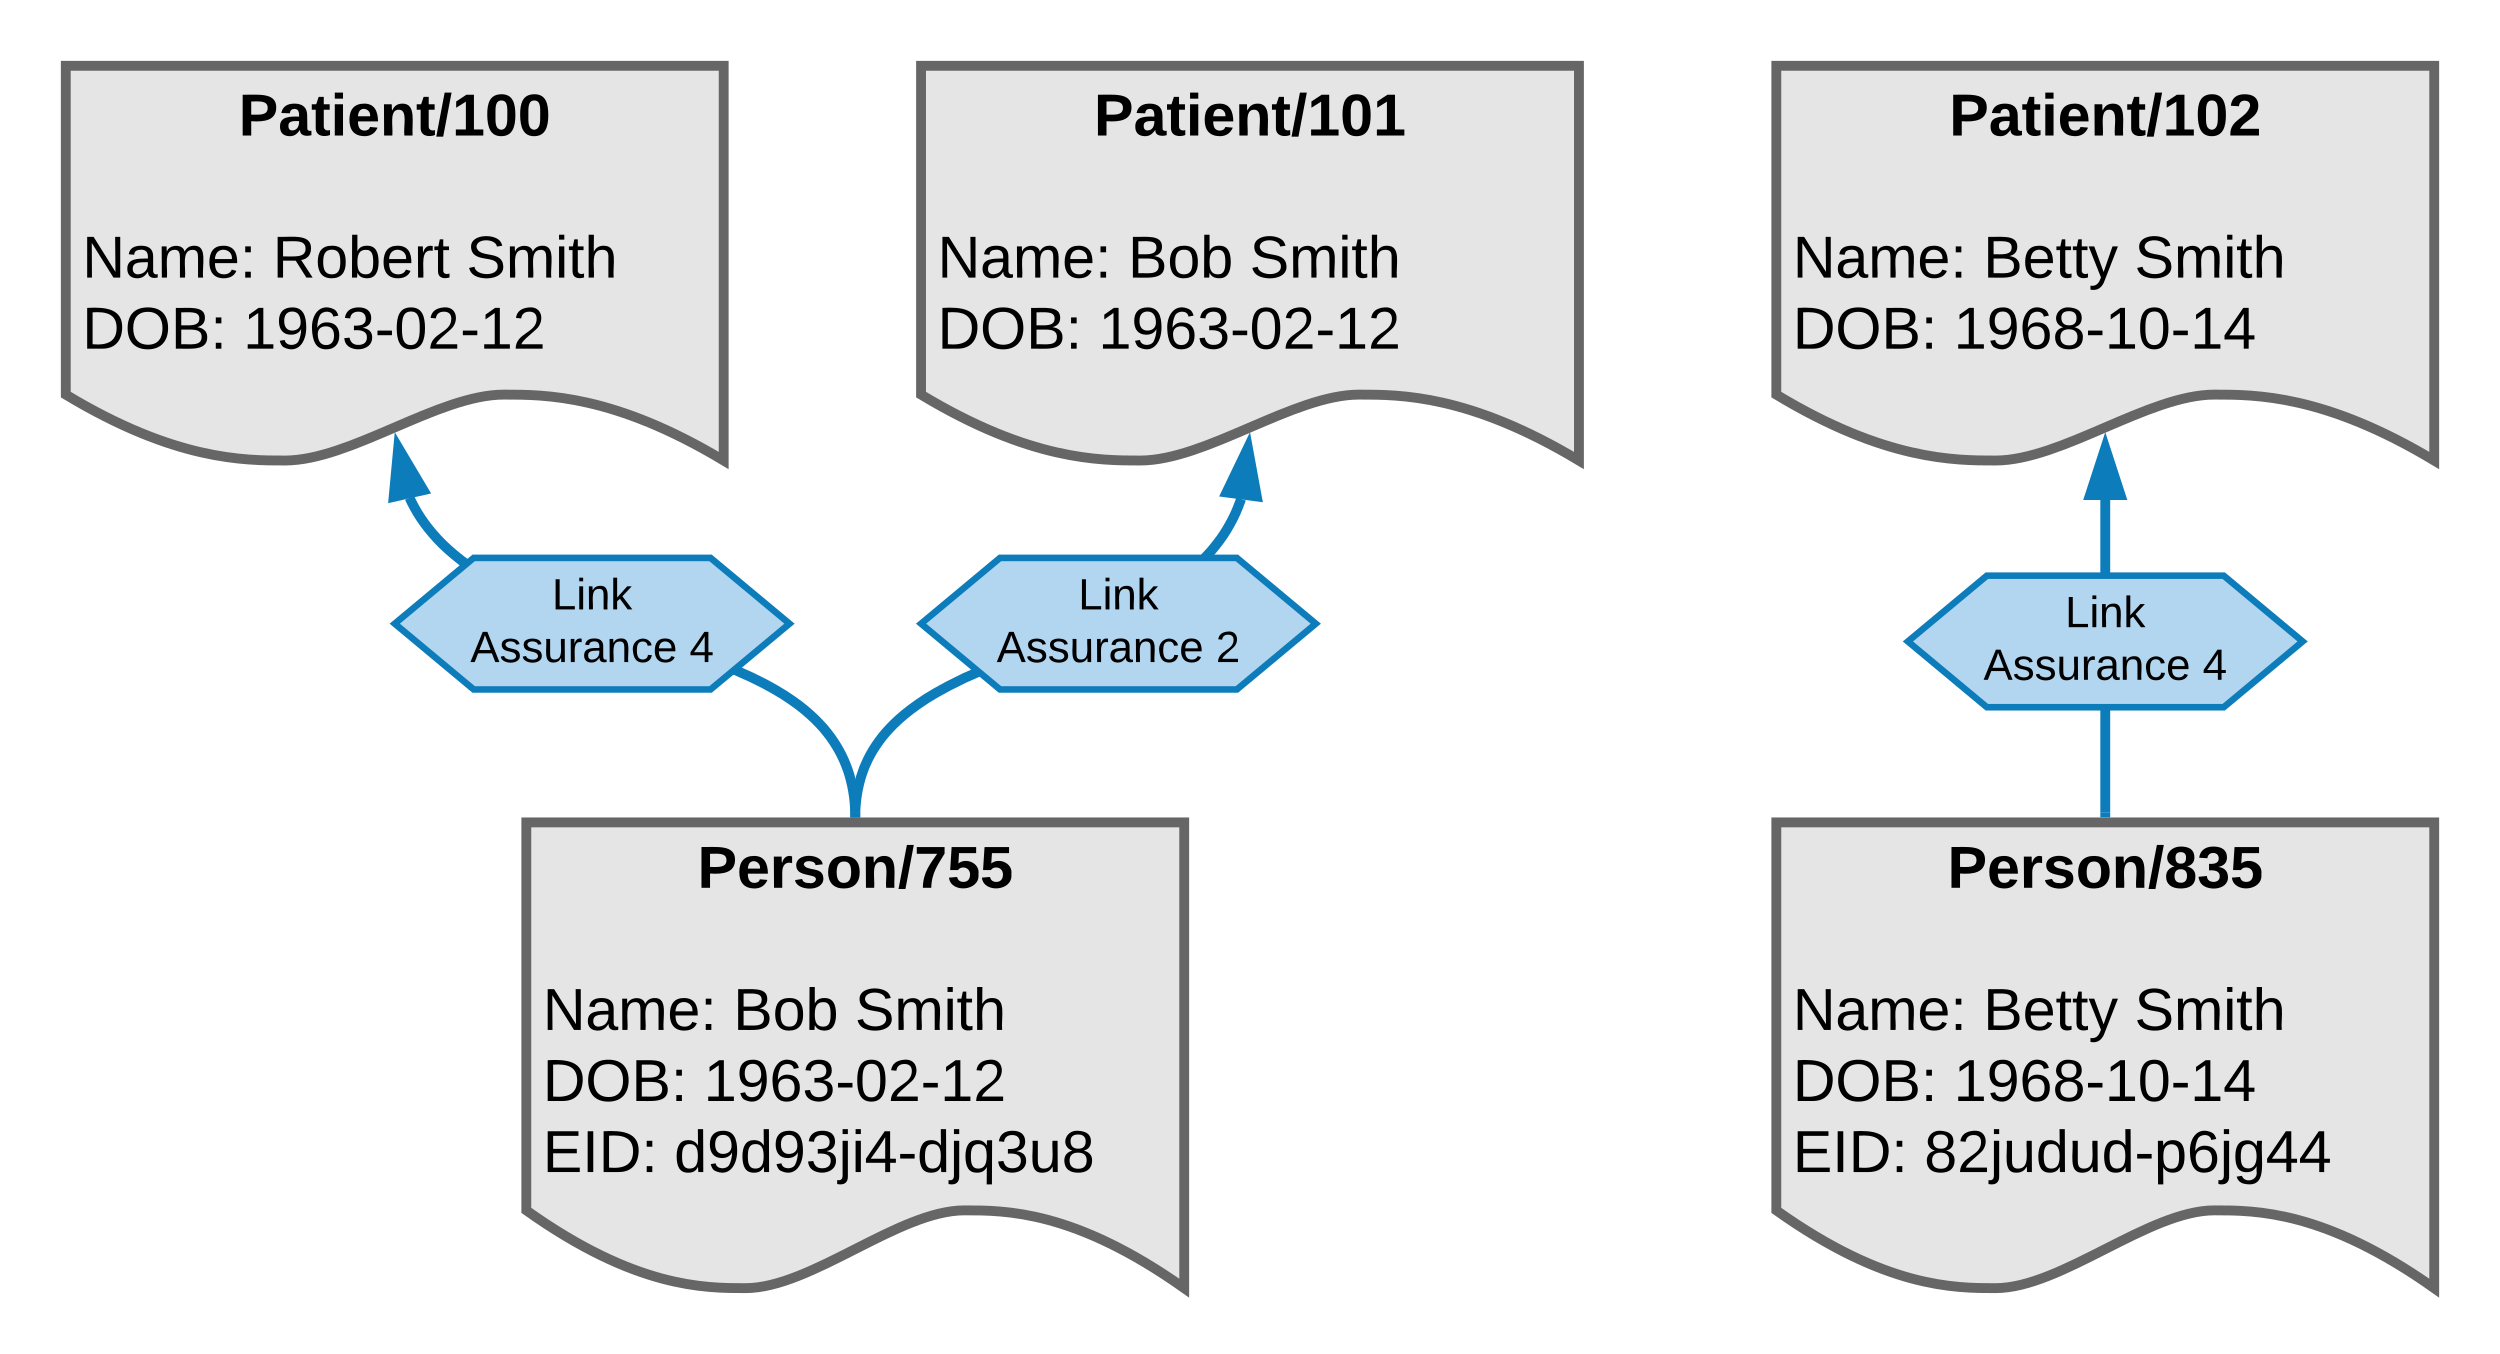 <svg xmlns="http://www.w3.org/2000/svg" xmlns:xlink="http://www.w3.org/1999/xlink" xmlns:lucid="lucid" width="760" height="411.6"><g transform="translate(-160 -110)" lucid:page-tab-id="aqTjdRb2s_R8"><path d="M180 130h200v120c-33.4-20.04-54.2-20.04-66.8-20.04-20 0-46.6 20.04-66.6 20.04-12.4 0-33.4 0-66.6-20.04z" stroke="#666" stroke-width="3" fill="#e5e5e5"/><use xlink:href="#a" transform="matrix(1,0,0,1,185,135) translate(47.575 16.2)"/><use xlink:href="#b" transform="matrix(1,0,0,1,185,135) translate(95 37.8)"/><use xlink:href="#c" transform="matrix(1,0,0,1,185,135) translate(0 59.4)"/><use xlink:href="#d" transform="matrix(1,0,0,1,185,135) translate(57.9 59.4)"/><use xlink:href="#e" transform="matrix(1,0,0,1,185,135) translate(116.8 59.4)"/><use xlink:href="#f" transform="matrix(1,0,0,1,185,135) translate(0 81)"/><use xlink:href="#g" transform="matrix(1,0,0,1,185,135) translate(48.95 81)"/><path d="M440 130h200v120c-33.4-20.04-54.2-20.04-66.8-20.04-20 0-46.6 20.04-66.6 20.04-12.4 0-33.4 0-66.6-20.04z" stroke="#666" stroke-width="3" fill="#e5e5e5"/><use xlink:href="#h" transform="matrix(1,0,0,1,445,135) translate(47.575 16.2)"/><use xlink:href="#b" transform="matrix(1,0,0,1,445,135) translate(95 37.8)"/><use xlink:href="#c" transform="matrix(1,0,0,1,445,135) translate(0 59.4)"/><use xlink:href="#i" transform="matrix(1,0,0,1,445,135) translate(57.9 59.4)"/><use xlink:href="#e" transform="matrix(1,0,0,1,445,135) translate(94.9 59.4)"/><use xlink:href="#f" transform="matrix(1,0,0,1,445,135) translate(0 81)"/><use xlink:href="#g" transform="matrix(1,0,0,1,445,135) translate(48.95 81)"/><path d="M320 360h200v141.6c-33.4-23.65-54.2-23.65-66.8-23.65-20 0-46.6 23.65-66.6 23.65-12.4 0-33.4 0-66.6-23.65z" stroke="#666" stroke-width="3" fill="#e5e5e5"/><use xlink:href="#j" transform="matrix(1,0,0,1,325,365) translate(47.05 14.9)"/><use xlink:href="#b" transform="matrix(1,0,0,1,325,365) translate(95 36.5)"/><use xlink:href="#c" transform="matrix(1,0,0,1,325,365) translate(0 58.1)"/><use xlink:href="#i" transform="matrix(1,0,0,1,325,365) translate(57.9 58.1)"/><use xlink:href="#e" transform="matrix(1,0,0,1,325,365) translate(94.9 58.1)"/><use xlink:href="#f" transform="matrix(1,0,0,1,325,365) translate(0 79.7)"/><use xlink:href="#k" transform="matrix(1,0,0,1,325,365) translate(48.95 79.7)"/><use xlink:href="#l" transform="matrix(1,0,0,1,325,365) translate(0 101.3)"/><use xlink:href="#m" transform="matrix(1,0,0,1,325,365) translate(39.95 101.3)"/><path d="M419.97 357l-.02-.7-.12-2.04-.2-1.93-.28-1.82-.33-1.73-.4-1.67-.43-1.6-.5-1.54-.57-1.5-.6-1.44-.68-1.43-.73-1.4-.8-1.37-.86-1.36-.93-1.35-1.03-1.35-1.1-1.35-1.24-1.36-1.34-1.37-1.5-1.4-1.64-1.43-1.85-1.47-2.1-1.5-2.38-1.6-2.77-1.67-3.27-1.8-3.95-1.96-5.02-2.23-6.88-2.7-12.05-4.17-35.18-11.5-7.33-2.88-5.44-2.43-4.35-2.15-3.62-2-3.1-1.87-2.7-1.8-2.36-1.7-2.12-1.7-1.9-1.63-1.73-1.62-1.56-1.6-1.43-1.6-1.3-1.57-1.22-1.6-1.12-1.6-1.03-1.63-.95-1.65-.88-1.68-.57-1.22" stroke="#0c7cba" stroke-width="3" fill="none"/><path d="M421.5 358.5h-3l-.03-1.5 3-.07z" fill="#0c7cba"/><path d="M281.07 246.1l7.65 12.9-9.04 2.04z" stroke="#0c7cba" stroke-width="3" fill="#0c7cba"/><path d="M420.03 357v-.54l.13-1.9.2-1.82.25-1.72.32-1.64.37-1.57.4-1.5.5-1.47.5-1.42.6-1.38.64-1.37.7-1.34.77-1.32.85-1.32.9-1.3 1-1.33 1.1-1.33 1.23-1.35 1.34-1.37 1.5-1.4 1.68-1.45 1.9-1.5 2.2-1.6 2.53-1.7 3.03-1.82 3.73-2.04 4.83-2.4 7.06-3.12 40.42-16.27 5.32-2.64 4.17-2.3 3.46-2.07 2.93-1.95 2.53-1.83 2.24-1.78 2-1.73 1.8-1.68 1.6-1.67 1.5-1.64 1.34-1.64 1.25-1.63 1.14-1.64 1.04-1.66.96-1.67.9-1.7.82-1.75.75-1.8.68-1.83.13-.4" stroke="#0c7cba" stroke-width="3" fill="none"/><path d="M421.53 357l-.03 1.5h-3l.03-1.57z" fill="#0c7cba"/><path d="M539.36 246.18l2.7 14.75-9.2-1.22z" stroke="#0c7cba" stroke-width="3" fill="#0c7cba"/><path d="M464 279.6h72l24 20-24 20h-72l-24-20z" stroke="#0c7cba" stroke-width="2" fill="#b2d6ef"/><g><use xlink:href="#n" transform="matrix(1,0,0,1,445,284.6) translate(42.796 10.667)"/><use xlink:href="#o" transform="matrix(1,0,0,1,445,284.6) translate(17.981 26.667)"/><use xlink:href="#p" transform="matrix(1,0,0,1,445,284.6) translate(84.611 26.667)"/></g><path d="M304 279.6h72l24 20-24 20h-72l-24-20z" stroke="#0c7cba" stroke-width="2" fill="#b2d6ef"/><g><use xlink:href="#n" transform="matrix(1,0,0,1,285,284.6) translate(42.796 10.667)"/><use xlink:href="#o" transform="matrix(1,0,0,1,285,284.6) translate(17.981 26.667)"/><use xlink:href="#q" transform="matrix(1,0,0,1,285,284.6) translate(84.611 26.667)"/></g><path d="M700 130h200v120c-33.4-20.04-54.2-20.04-66.8-20.04-20 0-46.6 20.04-66.6 20.04-12.4 0-33.4 0-66.6-20.04z" stroke="#666" stroke-width="3" fill="#e5e5e5"/><g><use xlink:href="#r" transform="matrix(1,0,0,1,705,135) translate(47.575 16.2)"/><use xlink:href="#b" transform="matrix(1,0,0,1,705,135) translate(95 37.8)"/><use xlink:href="#c" transform="matrix(1,0,0,1,705,135) translate(0 59.4)"/><use xlink:href="#s" transform="matrix(1,0,0,1,705,135) translate(57.9 59.4)"/><use xlink:href="#e" transform="matrix(1,0,0,1,705,135) translate(103.9 59.4)"/><use xlink:href="#f" transform="matrix(1,0,0,1,705,135) translate(0 81)"/><use xlink:href="#t" transform="matrix(1,0,0,1,705,135) translate(48.95 81)"/></g><path d="M700 360h200v141.6c-33.4-23.65-54.2-23.65-66.8-23.65-20 0-46.6 23.65-66.6 23.65-12.4 0-33.4 0-66.6-23.65z" stroke="#666" stroke-width="3" fill="#e5e5e5"/><g><use xlink:href="#u" transform="matrix(1,0,0,1,705,365) translate(47.05 14.9)"/><use xlink:href="#b" transform="matrix(1,0,0,1,705,365) translate(95 36.5)"/><use xlink:href="#c" transform="matrix(1,0,0,1,705,365) translate(0 58.1)"/><use xlink:href="#s" transform="matrix(1,0,0,1,705,365) translate(57.9 58.1)"/><use xlink:href="#e" transform="matrix(1,0,0,1,705,365) translate(103.9 58.1)"/><use xlink:href="#f" transform="matrix(1,0,0,1,705,365) translate(0 79.7)"/><use xlink:href="#v" transform="matrix(1,0,0,1,705,365) translate(48.95 79.7)"/><use xlink:href="#l" transform="matrix(1,0,0,1,705,365) translate(0 101.3)"/><use xlink:href="#w" transform="matrix(1,0,0,1,705,365) translate(39.95 101.3)"/></g><path d="M800 357v-95" stroke="#0c7cba" stroke-width="3" fill="none"/><path d="M801.5 358.5h-3v-1.54h3z" fill="#0c7cba"/><path d="M800 246.22l4.64 14.27h-9.28z" stroke="#0c7cba" stroke-width="3" fill="#0c7cba"/><path d="M764 285h72l24 20-24 20h-72l-24-20z" stroke="#0c7cba" stroke-width="2" fill="#b2d6ef"/><g><use xlink:href="#n" transform="matrix(1,0,0,1,745,290) translate(42.796 10.667)"/><use xlink:href="#o" transform="matrix(1,0,0,1,745,290) translate(17.981 26.667)"/><use xlink:href="#q" transform="matrix(1,0,0,1,745,290) translate(84.611 26.667)"/></g><defs><path d="M24-248c93 1 206-16 204 79-1 75-69 88-152 82V0H24v-248zm52 121c47 0 100 7 100-41 0-47-54-39-100-39v80" id="x"/><path d="M133-34C117-15 103 5 69 4 32 3 11-16 11-54c-1-60 55-63 116-61 1-26-3-47-28-47-18 1-26 9-28 27l-52-2c7-38 36-58 82-57s74 22 75 68l1 82c-1 14 12 18 25 15v27c-30 8-71 5-69-32zm-48 3c29 0 43-24 42-57-32 0-66-3-65 30 0 17 8 27 23 27" id="y"/><path d="M115-3C79 11 28 4 28-45v-112H4v-33h27l15-45h31v45h36v33H77v99c-1 23 16 31 38 25v30" id="z"/><path d="M25-224v-37h50v37H25zM25 0v-190h50V0H25" id="A"/><path d="M185-48c-13 30-37 53-82 52C43 2 14-33 14-96s30-98 90-98c62 0 83 45 84 108H66c0 31 8 55 39 56 18 0 30-7 34-22zm-45-69c5-46-57-63-70-21-2 6-4 13-4 21h74" id="B"/><path d="M135-194c87-1 58 113 63 194h-50c-7-57 23-157-34-157-59 0-34 97-39 157H25l-1-190h47c2 12-1 28 3 38 12-26 28-41 61-42" id="C"/><path d="M4 7l51-268h42L46 7H4" id="D"/><path d="M23 0v-37h61v-169l-59 37v-38l62-41h46v211h57V0H23" id="E"/><path d="M101-251c68 0 84 54 84 127C185-50 166 4 99 4S15-52 14-124c-1-75 17-127 87-127zm-1 216c37-5 36-46 36-89s4-89-36-89c-39 0-36 45-36 89 0 43-3 85 36 89" id="F"/><g id="a"><use transform="matrix(0.05,0,0,0.05,0,0)" xlink:href="#x"/><use transform="matrix(0.05,0,0,0.05,12,0)" xlink:href="#y"/><use transform="matrix(0.05,0,0,0.05,22,0)" xlink:href="#z"/><use transform="matrix(0.05,0,0,0.05,27.95,0)" xlink:href="#A"/><use transform="matrix(0.05,0,0,0.05,32.95,0)" xlink:href="#B"/><use transform="matrix(0.05,0,0,0.05,42.95,0)" xlink:href="#C"/><use transform="matrix(0.05,0,0,0.05,53.9,0)" xlink:href="#z"/><use transform="matrix(0.05,0,0,0.05,59.85,0)" xlink:href="#D"/><use transform="matrix(0.05,0,0,0.05,64.85,0)" xlink:href="#E"/><use transform="matrix(0.05,0,0,0.05,74.85,0)" xlink:href="#F"/><use transform="matrix(0.05,0,0,0.05,84.85,0)" xlink:href="#F"/></g><path d="M190 0L58-211 59 0H30v-248h39L202-35l-2-213h31V0h-41" id="G"/><path d="M141-36C126-15 110 5 73 4 37 3 15-17 15-53c-1-64 63-63 125-63 3-35-9-54-41-54-24 1-41 7-42 31l-33-3c5-37 33-52 76-52 45 0 72 20 72 64v82c-1 20 7 32 28 27v20c-31 9-61-2-59-35zM48-53c0 20 12 33 32 33 41-3 63-29 60-74-43 2-92-5-92 41" id="H"/><path d="M210-169c-67 3-38 105-44 169h-31v-121c0-29-5-50-35-48C34-165 62-65 56 0H25l-1-190h30c1 10-1 24 2 32 10-44 99-50 107 0 11-21 27-35 58-36 85-2 47 119 55 194h-31v-121c0-29-5-49-35-48" id="I"/><path d="M100-194c63 0 86 42 84 106H49c0 40 14 67 53 68 26 1 43-12 49-29l28 8c-11 28-37 45-77 45C44 4 14-33 15-96c1-61 26-98 85-98zm52 81c6-60-76-77-97-28-3 7-6 17-6 28h103" id="J"/><path d="M33-154v-36h34v36H33zM33 0v-36h34V0H33" id="K"/><g id="c"><use transform="matrix(0.05,0,0,0.05,0,0)" xlink:href="#G"/><use transform="matrix(0.05,0,0,0.05,12.95,0)" xlink:href="#H"/><use transform="matrix(0.05,0,0,0.05,22.95,0)" xlink:href="#I"/><use transform="matrix(0.05,0,0,0.05,37.9,0)" xlink:href="#J"/><use transform="matrix(0.05,0,0,0.05,47.9,0)" xlink:href="#K"/></g><path d="M233-177c-1 41-23 64-60 70L243 0h-38l-65-103H63V0H30v-248c88 3 205-21 203 71zM63-129c60-2 137 13 137-47 0-61-80-42-137-45v92" id="L"/><path d="M100-194c62-1 85 37 85 99 1 63-27 99-86 99S16-35 15-95c0-66 28-99 85-99zM99-20c44 1 53-31 53-75 0-43-8-75-51-75s-53 32-53 75 10 74 51 75" id="M"/><path d="M115-194c53 0 69 39 70 98 0 66-23 100-70 100C84 3 66-7 56-30L54 0H23l1-261h32v101c10-23 28-34 59-34zm-8 174c40 0 45-34 45-75 0-40-5-75-45-74-42 0-51 32-51 76 0 43 10 73 51 73" id="N"/><path d="M114-163C36-179 61-72 57 0H25l-1-190h30c1 12-1 29 2 39 6-27 23-49 58-41v29" id="O"/><path d="M59-47c-2 24 18 29 38 22v24C64 9 27 4 27-40v-127H5v-23h24l9-43h21v43h35v23H59v120" id="P"/><g id="d"><use transform="matrix(0.05,0,0,0.05,0,0)" xlink:href="#L"/><use transform="matrix(0.05,0,0,0.05,12.95,0)" xlink:href="#M"/><use transform="matrix(0.05,0,0,0.05,22.95,0)" xlink:href="#N"/><use transform="matrix(0.05,0,0,0.05,32.95,0)" xlink:href="#J"/><use transform="matrix(0.05,0,0,0.05,42.95,0)" xlink:href="#O"/><use transform="matrix(0.05,0,0,0.05,48.9,0)" xlink:href="#P"/></g><path d="M185-189c-5-48-123-54-124 2 14 75 158 14 163 119 3 78-121 87-175 55-17-10-28-26-33-46l33-7c5 56 141 63 141-1 0-78-155-14-162-118-5-82 145-84 179-34 5 7 8 16 11 25" id="Q"/><path d="M24-231v-30h32v30H24zM24 0v-190h32V0H24" id="R"/><path d="M106-169C34-169 62-67 57 0H25v-261h32l-1 103c12-21 28-36 61-36 89 0 53 116 60 194h-32v-121c2-32-8-49-39-48" id="S"/><g id="e"><use transform="matrix(0.05,0,0,0.05,0,0)" xlink:href="#Q"/><use transform="matrix(0.05,0,0,0.05,12,0)" xlink:href="#I"/><use transform="matrix(0.05,0,0,0.05,26.95,0)" xlink:href="#R"/><use transform="matrix(0.05,0,0,0.05,30.9,0)" xlink:href="#P"/><use transform="matrix(0.05,0,0,0.05,35.9,0)" xlink:href="#S"/></g><path d="M30-248c118-7 216 8 213 122C240-48 200 0 122 0H30v-248zM63-27c89 8 146-16 146-99s-60-101-146-95v194" id="T"/><path d="M140-251c81 0 123 46 123 126C263-46 219 4 140 4 59 4 17-45 17-125s42-126 123-126zm0 227c63 0 89-41 89-101s-29-99-89-99c-61 0-89 39-89 99S79-25 140-24" id="U"/><path d="M160-131c35 5 61 23 61 61C221 17 115-2 30 0v-248c76 3 177-17 177 60 0 33-19 50-47 57zm-97-11c50-1 110 9 110-42 0-47-63-36-110-37v79zm0 115c55-2 124 14 124-45 0-56-70-42-124-44v89" id="V"/><g id="f"><use transform="matrix(0.05,0,0,0.05,0,0)" xlink:href="#T"/><use transform="matrix(0.05,0,0,0.05,12.95,0)" xlink:href="#U"/><use transform="matrix(0.05,0,0,0.05,26.95,0)" xlink:href="#V"/><use transform="matrix(0.05,0,0,0.05,38.95,0)" xlink:href="#K"/></g><path d="M27 0v-27h64v-190l-56 39v-29l58-41h29v221h61V0H27" id="W"/><path d="M99-251c64 0 84 50 84 122C183-37 130 33 47-8c-14-7-20-23-25-40l30-5c6 39 69 39 84 7 9-19 16-44 16-74-10 22-31 35-62 35-49 0-73-33-73-83 0-54 28-83 82-83zm-1 141c31-1 51-18 51-49 0-36-14-67-51-67-34 0-49 23-49 58 0 34 15 58 49 58" id="X"/><path d="M110-160c48 1 74 30 74 79 0 53-28 85-80 85-65 0-83-55-86-122-5-90 50-162 133-122 14 7 22 21 27 39l-31 6c-5-40-67-38-82-6-9 19-15 44-15 74 11-20 30-34 60-33zm-7 138c34 0 49-23 49-58s-16-56-50-56c-29 0-50 16-49 49 1 36 15 65 50 65" id="Y"/><path d="M126-127c33 6 58 20 58 59 0 88-139 92-164 29-3-8-5-16-6-25l32-3c6 27 21 44 54 44 32 0 52-15 52-46 0-38-36-46-79-43v-28c39 1 72-4 72-42 0-27-17-43-46-43-28 0-47 15-49 41l-32-3c6-42 35-63 81-64 48-1 79 21 79 65 0 36-21 52-52 59" id="Z"/><path d="M16-82v-28h88v28H16" id="aa"/><path d="M101-251c68 0 85 55 85 127S166 4 100 4C33 4 14-52 14-124c0-73 17-127 87-127zm-1 229c47 0 54-49 54-102s-4-102-53-102c-51 0-55 48-55 102 0 53 5 102 54 102" id="ab"/><path d="M101-251c82-7 93 87 43 132L82-64C71-53 59-42 53-27h129V0H18c2-99 128-94 128-182 0-28-16-43-45-43s-46 15-49 41l-32-3c6-41 34-60 81-64" id="ac"/><g id="g"><use transform="matrix(0.05,0,0,0.05,0,0)" xlink:href="#W"/><use transform="matrix(0.05,0,0,0.05,10,0)" xlink:href="#X"/><use transform="matrix(0.05,0,0,0.05,20,0)" xlink:href="#Y"/><use transform="matrix(0.05,0,0,0.05,30,0)" xlink:href="#Z"/><use transform="matrix(0.05,0,0,0.05,40,0)" xlink:href="#aa"/><use transform="matrix(0.05,0,0,0.05,45.95,0)" xlink:href="#ab"/><use transform="matrix(0.05,0,0,0.05,55.95,0)" xlink:href="#ac"/><use transform="matrix(0.05,0,0,0.05,65.95,0)" xlink:href="#aa"/><use transform="matrix(0.05,0,0,0.05,71.9,0)" xlink:href="#W"/><use transform="matrix(0.05,0,0,0.05,81.9,0)" xlink:href="#ac"/></g><g id="h"><use transform="matrix(0.05,0,0,0.05,0,0)" xlink:href="#x"/><use transform="matrix(0.05,0,0,0.05,12,0)" xlink:href="#y"/><use transform="matrix(0.05,0,0,0.05,22,0)" xlink:href="#z"/><use transform="matrix(0.05,0,0,0.05,27.95,0)" xlink:href="#A"/><use transform="matrix(0.05,0,0,0.05,32.95,0)" xlink:href="#B"/><use transform="matrix(0.05,0,0,0.05,42.95,0)" xlink:href="#C"/><use transform="matrix(0.05,0,0,0.05,53.9,0)" xlink:href="#z"/><use transform="matrix(0.05,0,0,0.05,59.85,0)" xlink:href="#D"/><use transform="matrix(0.05,0,0,0.05,64.85,0)" xlink:href="#E"/><use transform="matrix(0.05,0,0,0.05,74.85,0)" xlink:href="#F"/><use transform="matrix(0.05,0,0,0.05,84.85,0)" xlink:href="#E"/></g><g id="i"><use transform="matrix(0.05,0,0,0.05,0,0)" xlink:href="#V"/><use transform="matrix(0.05,0,0,0.05,12,0)" xlink:href="#M"/><use transform="matrix(0.05,0,0,0.05,22,0)" xlink:href="#N"/></g><path d="M135-150c-39-12-60 13-60 57V0H25l-1-190h47c2 13-1 29 3 40 6-28 27-53 61-41v41" id="ad"/><path d="M137-138c1-29-70-34-71-4 15 46 118 7 119 86 1 83-164 76-172 9l43-7c4 19 20 25 44 25 33 8 57-30 24-41C81-84 22-81 20-136c-2-80 154-74 161-7" id="ae"/><path d="M110-194c64 0 96 36 96 99 0 64-35 99-97 99-61 0-95-36-95-99 0-62 34-99 96-99zm-1 164c35 0 45-28 45-65 0-40-10-65-43-65-34 0-45 26-45 65 0 36 10 65 43 65" id="af"/><path d="M52 0c1-96 47-148 87-207H15v-41h169v40c-36 62-79 113-81 208H52" id="ag"/><path d="M139-81c0-46-55-55-73-27H18l9-140h149v37H72l-4 63c44-38 133-4 122 66C201 21 21 35 11-62l49-4c5 18 15 30 39 30 26 0 40-18 40-45" id="ah"/><g id="j"><use transform="matrix(0.05,0,0,0.05,0,0)" xlink:href="#x"/><use transform="matrix(0.05,0,0,0.05,12,0)" xlink:href="#B"/><use transform="matrix(0.05,0,0,0.05,22,0)" xlink:href="#ad"/><use transform="matrix(0.05,0,0,0.05,29,0)" xlink:href="#ae"/><use transform="matrix(0.05,0,0,0.05,39,0)" xlink:href="#af"/><use transform="matrix(0.05,0,0,0.05,49.95,0)" xlink:href="#C"/><use transform="matrix(0.05,0,0,0.05,60.9,0)" xlink:href="#D"/><use transform="matrix(0.05,0,0,0.05,65.9,0)" xlink:href="#ag"/><use transform="matrix(0.05,0,0,0.05,75.9,0)" xlink:href="#ah"/><use transform="matrix(0.05,0,0,0.05,85.9,0)" xlink:href="#ah"/></g><g id="k"><use transform="matrix(0.05,0,0,0.05,0,0)" xlink:href="#W"/><use transform="matrix(0.05,0,0,0.05,10,0)" xlink:href="#X"/><use transform="matrix(0.05,0,0,0.05,20,0)" xlink:href="#Y"/><use transform="matrix(0.05,0,0,0.05,30,0)" xlink:href="#Z"/><use transform="matrix(0.05,0,0,0.05,40,0)" xlink:href="#aa"/><use transform="matrix(0.05,0,0,0.05,45.95,0)" xlink:href="#ab"/><use transform="matrix(0.05,0,0,0.05,55.95,0)" xlink:href="#ac"/><use transform="matrix(0.05,0,0,0.05,65.95,0)" xlink:href="#aa"/><use transform="matrix(0.05,0,0,0.05,71.9,0)" xlink:href="#W"/><use transform="matrix(0.05,0,0,0.05,81.9,0)" xlink:href="#ac"/></g><path d="M30 0v-248h187v28H63v79h144v27H63v87h162V0H30" id="ai"/><path d="M33 0v-248h34V0H33" id="aj"/><g id="l"><use transform="matrix(0.05,0,0,0.05,0,0)" xlink:href="#ai"/><use transform="matrix(0.05,0,0,0.05,12,0)" xlink:href="#aj"/><use transform="matrix(0.05,0,0,0.05,17,0)" xlink:href="#T"/><use transform="matrix(0.05,0,0,0.05,29.95,0)" xlink:href="#K"/></g><path d="M85-194c31 0 48 13 60 33l-1-100h32l1 261h-30c-2-10 0-23-3-31C134-8 116 4 85 4 32 4 16-35 15-94c0-66 23-100 70-100zm9 24c-40 0-46 34-46 75 0 40 6 74 45 74 42 0 51-32 51-76 0-42-9-74-50-73" id="ak"/><path d="M24-231v-30h32v30H24zM-9 49c24 4 33-6 33-30v-209h32V24c2 40-23 58-65 49V49" id="al"/><path d="M155-56V0h-30v-56H8v-25l114-167h33v167h35v25h-35zm-30-156c-27 46-58 90-88 131h88v-131" id="am"/><path d="M145-31C134-9 116 4 85 4 32 4 16-35 15-94c0-59 17-99 70-100 32-1 48 14 60 33 0-11-1-24 2-32h30l-1 268h-32zM93-21c41 0 51-33 51-76s-8-73-50-73c-40 0-46 35-46 75s5 74 45 74" id="an"/><path d="M84 4C-5 8 30-112 23-190h32v120c0 31 7 50 39 49 72-2 45-101 50-169h31l1 190h-30c-1-10 1-25-2-33-11 22-28 36-60 37" id="ao"/><path d="M134-131c28 9 52 24 51 62-1 50-34 73-85 73S17-19 16-69c0-36 21-54 49-61-75-25-45-126 34-121 46 3 78 18 79 63 0 33-17 51-44 57zm-34-11c31 1 46-15 46-44 0-28-17-43-47-42-29 0-46 13-45 42 1 28 16 44 46 44zm1 122c35 0 51-18 51-52 0-30-18-46-53-46-33 0-51 17-51 47 0 34 19 51 53 51" id="ap"/><g id="m"><use transform="matrix(0.05,0,0,0.05,0,0)" xlink:href="#ak"/><use transform="matrix(0.05,0,0,0.05,10,0)" xlink:href="#X"/><use transform="matrix(0.05,0,0,0.05,20,0)" xlink:href="#ak"/><use transform="matrix(0.05,0,0,0.05,30,0)" xlink:href="#X"/><use transform="matrix(0.05,0,0,0.05,40,0)" xlink:href="#Z"/><use transform="matrix(0.05,0,0,0.05,50,0)" xlink:href="#al"/><use transform="matrix(0.05,0,0,0.05,53.95,0)" xlink:href="#R"/><use transform="matrix(0.05,0,0,0.05,57.9,0)" xlink:href="#am"/><use transform="matrix(0.05,0,0,0.05,67.9,0)" xlink:href="#aa"/><use transform="matrix(0.05,0,0,0.05,73.85,0)" xlink:href="#ak"/><use transform="matrix(0.05,0,0,0.05,83.85,0)" xlink:href="#al"/><use transform="matrix(0.05,0,0,0.05,87.8,0)" xlink:href="#an"/><use transform="matrix(0.05,0,0,0.05,97.8,0)" xlink:href="#Z"/><use transform="matrix(0.05,0,0,0.05,107.8,0)" xlink:href="#ao"/><use transform="matrix(0.05,0,0,0.05,117.8,0)" xlink:href="#ap"/></g><path d="M30 0v-248h33v221h125V0H30" id="aq"/><path d="M117-194c89-4 53 116 60 194h-32v-121c0-31-8-49-39-48C34-167 62-67 57 0H25l-1-190h30c1 10-1 24 2 32 11-22 29-35 61-36" id="ar"/><path d="M143 0L79-87 56-68V0H24v-261h32v163l83-92h37l-77 82L181 0h-38" id="as"/><g id="n"><use transform="matrix(0.037,0,0,0.037,0,0)" xlink:href="#aq"/><use transform="matrix(0.037,0,0,0.037,7.407,0)" xlink:href="#R"/><use transform="matrix(0.037,0,0,0.037,10.333,0)" xlink:href="#ar"/><use transform="matrix(0.037,0,0,0.037,17.741,0)" xlink:href="#as"/></g><path d="M205 0l-28-72H64L36 0H1l101-248h38L239 0h-34zm-38-99l-47-123c-12 45-31 82-46 123h93" id="at"/><path d="M135-143c-3-34-86-38-87 0 15 53 115 12 119 90S17 21 10-45l28-5c4 36 97 45 98 0-10-56-113-15-118-90-4-57 82-63 122-42 12 7 21 19 24 35" id="au"/><path d="M96-169c-40 0-48 33-48 73s9 75 48 75c24 0 41-14 43-38l32 2c-6 37-31 61-74 61-59 0-76-41-82-99-10-93 101-131 147-64 4 7 5 14 7 22l-32 3c-4-21-16-35-41-35" id="av"/><g id="o"><use transform="matrix(0.037,0,0,0.037,0,0)" xlink:href="#at"/><use transform="matrix(0.037,0,0,0.037,8.889,0)" xlink:href="#au"/><use transform="matrix(0.037,0,0,0.037,15.556,0)" xlink:href="#au"/><use transform="matrix(0.037,0,0,0.037,22.222,0)" xlink:href="#ao"/><use transform="matrix(0.037,0,0,0.037,29.63,0)" xlink:href="#O"/><use transform="matrix(0.037,0,0,0.037,34.037,0)" xlink:href="#H"/><use transform="matrix(0.037,0,0,0.037,41.444,0)" xlink:href="#ar"/><use transform="matrix(0.037,0,0,0.037,48.852,0)" xlink:href="#av"/><use transform="matrix(0.037,0,0,0.037,55.519,0)" xlink:href="#J"/></g><use transform="matrix(0.037,0,0,0.037,0,0)" xlink:href="#ac" id="p"/><use transform="matrix(0.037,0,0,0.037,0,0)" xlink:href="#am" id="q"/><path d="M182-182c0 78-84 86-111 141h115V0H12c-6-101 99-100 120-180 1-22-12-31-33-32-23 0-32 14-35 34l-49-3c5-45 32-70 84-70 51 0 83 22 83 69" id="aw"/><g id="r"><use transform="matrix(0.05,0,0,0.05,0,0)" xlink:href="#x"/><use transform="matrix(0.05,0,0,0.05,12,0)" xlink:href="#y"/><use transform="matrix(0.05,0,0,0.05,22,0)" xlink:href="#z"/><use transform="matrix(0.05,0,0,0.05,27.95,0)" xlink:href="#A"/><use transform="matrix(0.05,0,0,0.05,32.95,0)" xlink:href="#B"/><use transform="matrix(0.05,0,0,0.05,42.95,0)" xlink:href="#C"/><use transform="matrix(0.05,0,0,0.05,53.9,0)" xlink:href="#z"/><use transform="matrix(0.05,0,0,0.05,59.85,0)" xlink:href="#D"/><use transform="matrix(0.05,0,0,0.05,64.85,0)" xlink:href="#E"/><use transform="matrix(0.05,0,0,0.05,74.85,0)" xlink:href="#F"/><use transform="matrix(0.05,0,0,0.05,84.85,0)" xlink:href="#aw"/></g><path d="M179-190L93 31C79 59 56 82 12 73V49c39 6 53-20 64-50L1-190h34L92-34l54-156h33" id="ax"/><g id="s"><use transform="matrix(0.05,0,0,0.05,0,0)" xlink:href="#V"/><use transform="matrix(0.05,0,0,0.05,12,0)" xlink:href="#J"/><use transform="matrix(0.05,0,0,0.05,22,0)" xlink:href="#P"/><use transform="matrix(0.05,0,0,0.05,27,0)" xlink:href="#P"/><use transform="matrix(0.05,0,0,0.05,32,0)" xlink:href="#ax"/></g><g id="t"><use transform="matrix(0.05,0,0,0.05,0,0)" xlink:href="#W"/><use transform="matrix(0.05,0,0,0.05,10,0)" xlink:href="#X"/><use transform="matrix(0.05,0,0,0.05,20,0)" xlink:href="#Y"/><use transform="matrix(0.05,0,0,0.05,30,0)" xlink:href="#ap"/><use transform="matrix(0.05,0,0,0.05,40,0)" xlink:href="#aa"/><use transform="matrix(0.05,0,0,0.05,45.95,0)" xlink:href="#W"/><use transform="matrix(0.05,0,0,0.05,55.95,0)" xlink:href="#ab"/><use transform="matrix(0.05,0,0,0.05,65.95,0)" xlink:href="#aa"/><use transform="matrix(0.05,0,0,0.05,71.9,0)" xlink:href="#W"/><use transform="matrix(0.05,0,0,0.05,81.9,0)" xlink:href="#am"/></g><path d="M138-131c27 9 52 24 51 61 0 53-36 74-89 74S11-19 11-69c0-35 22-54 51-61-78-25-46-121 38-121 51 0 83 19 83 66 0 30-18 49-45 54zm-38-16c24 0 32-13 32-36 1-23-11-34-32-34-22 0-33 12-32 34 0 22 9 36 32 36zm1 116c27 0 37-17 37-43 0-25-13-39-39-39-24 0-37 15-37 40 0 27 11 42 39 42" id="ay"/><path d="M128-127c34 4 56 21 59 58 7 91-148 94-172 28-4-9-6-17-7-26l51-5c1 24 16 35 40 36 23 0 39-12 38-36-1-31-31-36-65-34v-40c32 2 59-3 59-33 0-20-13-33-34-33s-33 13-35 32l-50-3c6-44 37-68 86-68 50 0 83 20 83 66 0 35-22 52-53 58" id="az"/><g id="u"><use transform="matrix(0.05,0,0,0.05,0,0)" xlink:href="#x"/><use transform="matrix(0.05,0,0,0.05,12,0)" xlink:href="#B"/><use transform="matrix(0.05,0,0,0.05,22,0)" xlink:href="#ad"/><use transform="matrix(0.05,0,0,0.05,29,0)" xlink:href="#ae"/><use transform="matrix(0.05,0,0,0.05,39,0)" xlink:href="#af"/><use transform="matrix(0.05,0,0,0.05,49.95,0)" xlink:href="#C"/><use transform="matrix(0.05,0,0,0.05,60.9,0)" xlink:href="#D"/><use transform="matrix(0.05,0,0,0.05,65.9,0)" xlink:href="#ay"/><use transform="matrix(0.05,0,0,0.05,75.9,0)" xlink:href="#az"/><use transform="matrix(0.05,0,0,0.05,85.9,0)" xlink:href="#ah"/></g><g id="v"><use transform="matrix(0.05,0,0,0.05,0,0)" xlink:href="#W"/><use transform="matrix(0.05,0,0,0.05,10,0)" xlink:href="#X"/><use transform="matrix(0.05,0,0,0.05,20,0)" xlink:href="#Y"/><use transform="matrix(0.05,0,0,0.05,30,0)" xlink:href="#ap"/><use transform="matrix(0.05,0,0,0.05,40,0)" xlink:href="#aa"/><use transform="matrix(0.05,0,0,0.05,45.95,0)" xlink:href="#W"/><use transform="matrix(0.05,0,0,0.05,55.95,0)" xlink:href="#ab"/><use transform="matrix(0.05,0,0,0.05,65.95,0)" xlink:href="#aa"/><use transform="matrix(0.05,0,0,0.05,71.9,0)" xlink:href="#W"/><use transform="matrix(0.05,0,0,0.05,81.9,0)" xlink:href="#am"/></g><path d="M115-194c55 1 70 41 70 98S169 2 115 4C84 4 66-9 55-30l1 105H24l-1-265h31l2 30c10-21 28-34 59-34zm-8 174c40 0 45-34 45-75s-6-73-45-74c-42 0-51 32-51 76 0 43 10 73 51 73" id="aA"/><path d="M177-190C167-65 218 103 67 71c-23-6-38-20-44-43l32-5c15 47 100 32 89-28v-30C133-14 115 1 83 1 29 1 15-40 15-95c0-56 16-97 71-98 29-1 48 16 59 35 1-10 0-23 2-32h30zM94-22c36 0 50-32 50-73 0-42-14-75-50-75-39 0-46 34-46 75s6 73 46 73" id="aB"/><g id="w"><use transform="matrix(0.05,0,0,0.05,0,0)" xlink:href="#ap"/><use transform="matrix(0.05,0,0,0.05,10,0)" xlink:href="#ac"/><use transform="matrix(0.05,0,0,0.05,20,0)" xlink:href="#al"/><use transform="matrix(0.05,0,0,0.05,23.95,0)" xlink:href="#ao"/><use transform="matrix(0.05,0,0,0.05,33.95,0)" xlink:href="#ak"/><use transform="matrix(0.05,0,0,0.05,43.95,0)" xlink:href="#ao"/><use transform="matrix(0.05,0,0,0.05,53.95,0)" xlink:href="#ak"/><use transform="matrix(0.05,0,0,0.05,63.95,0)" xlink:href="#aa"/><use transform="matrix(0.05,0,0,0.05,69.9,0)" xlink:href="#aA"/><use transform="matrix(0.05,0,0,0.05,79.9,0)" xlink:href="#Y"/><use transform="matrix(0.05,0,0,0.05,89.9,0)" xlink:href="#al"/><use transform="matrix(0.05,0,0,0.05,93.85,0)" xlink:href="#aB"/><use transform="matrix(0.05,0,0,0.05,103.85,0)" xlink:href="#am"/><use transform="matrix(0.05,0,0,0.05,113.85,0)" xlink:href="#am"/></g></defs></g></svg>